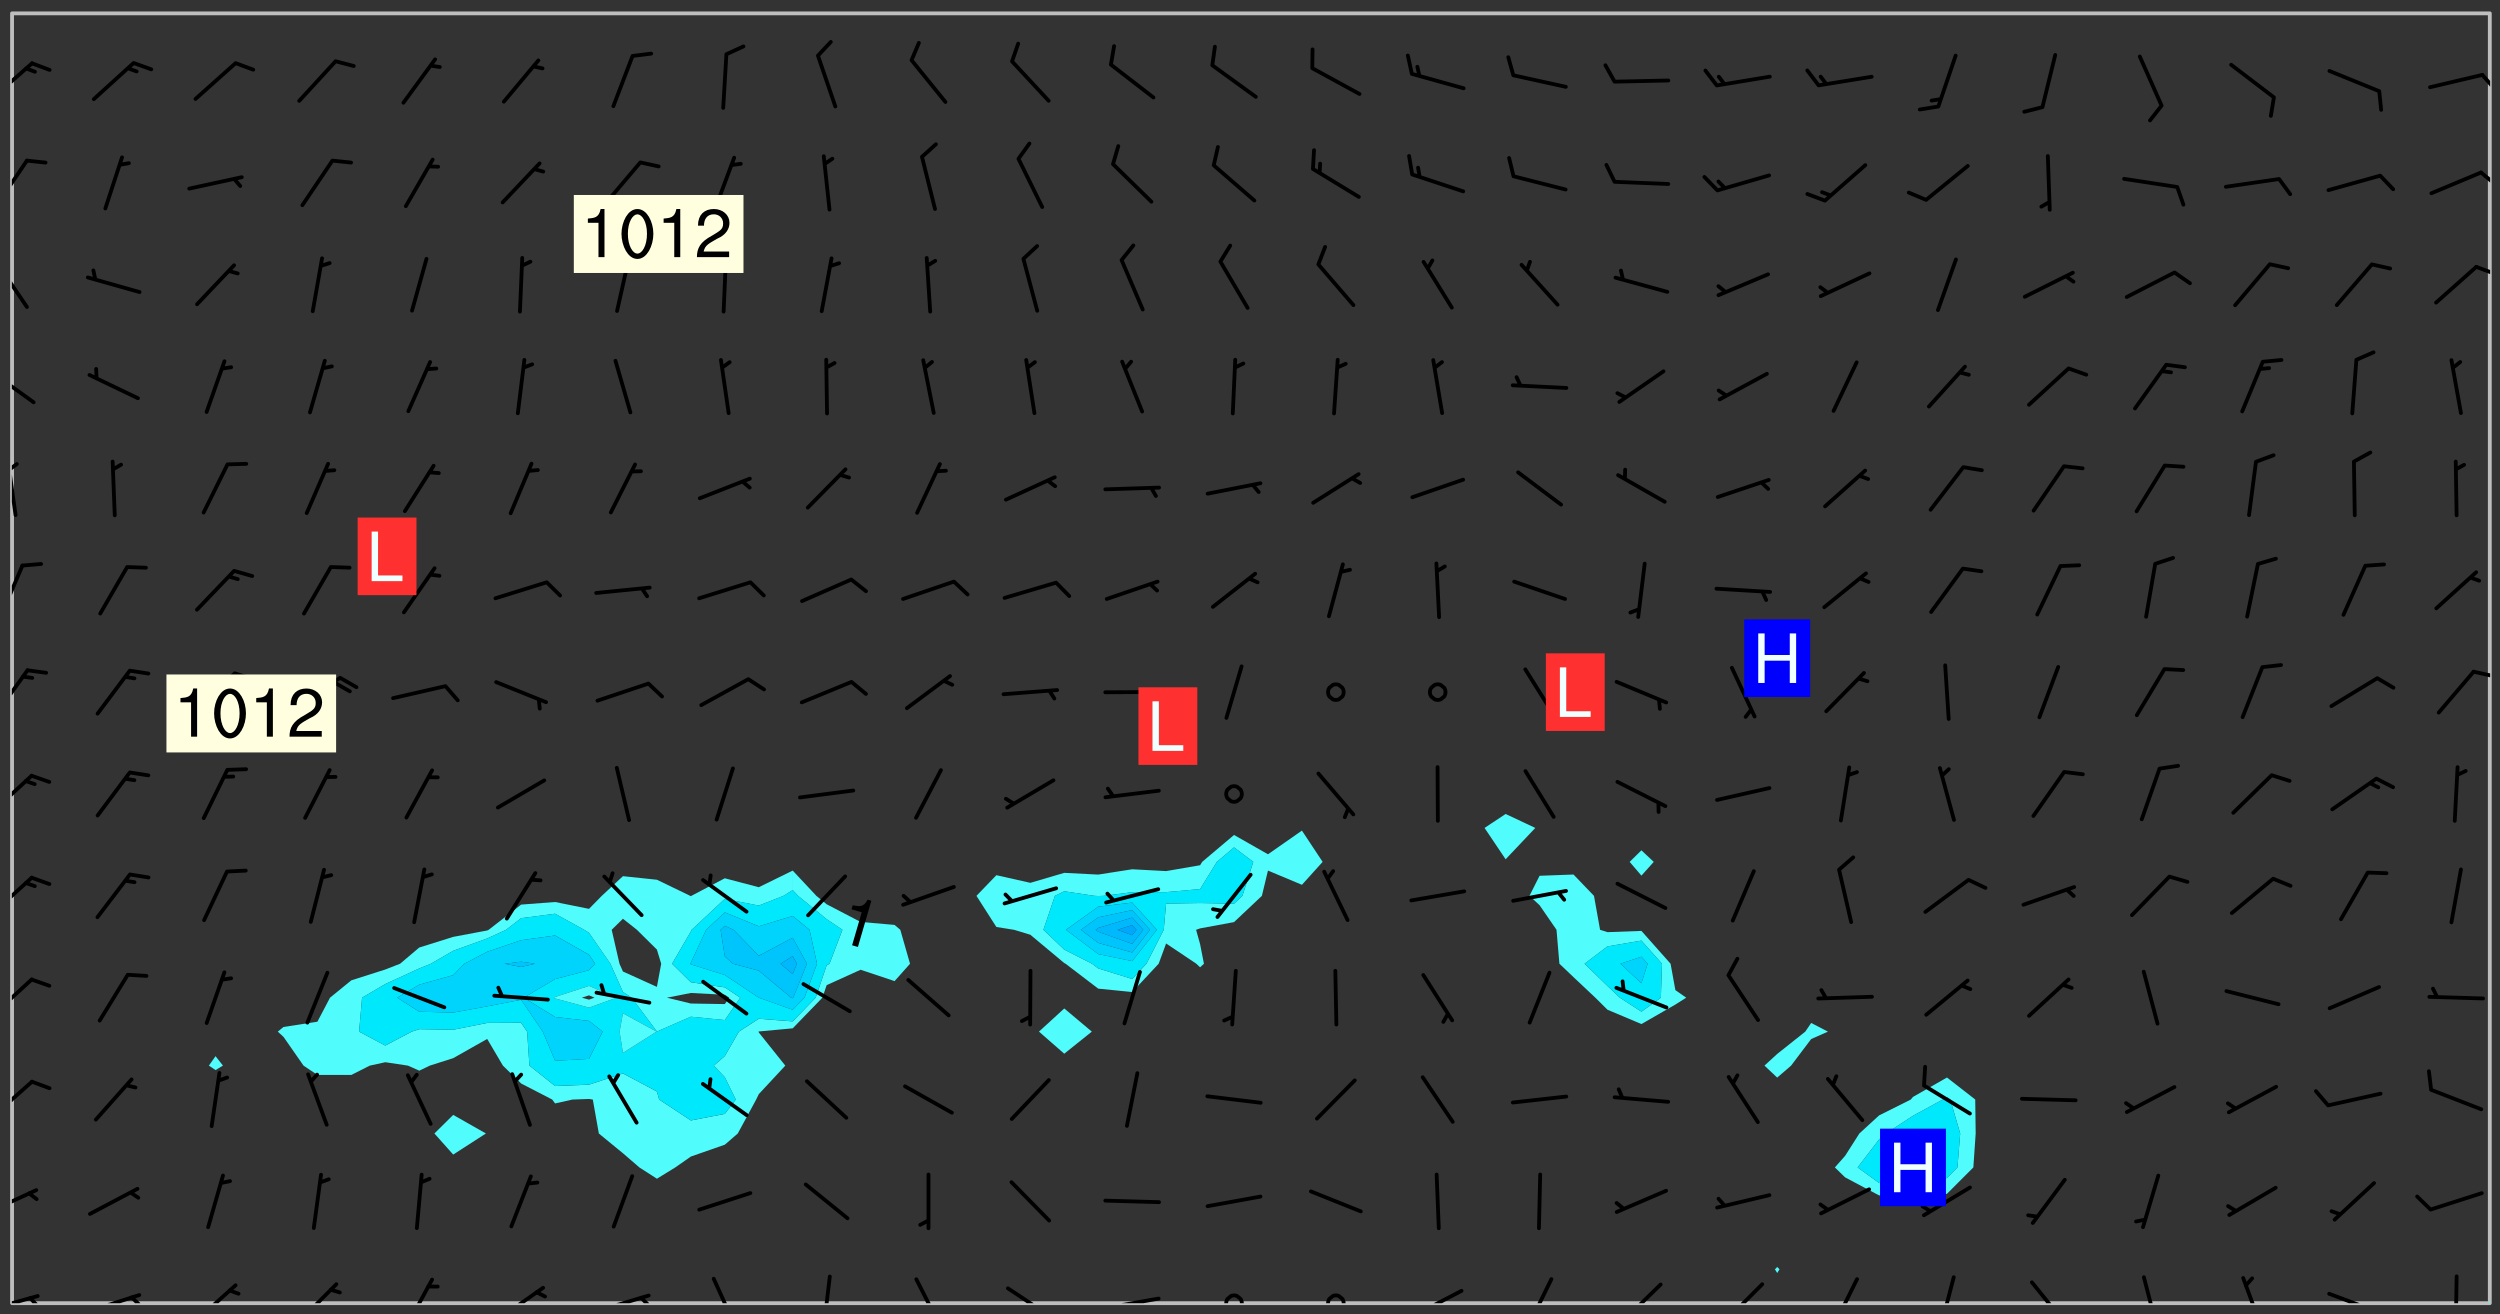 <svg xmlns="http://www.w3.org/2000/svg" role="img" xmlns:xlink="http://www.w3.org/1999/xlink" viewBox="142.45 309.95 326.84 171.84"><rect x="142.45" y="309.95" width="326.84" height="171.84" fill="#333333" stroke="none"/><defs><clipPath id="a"><path d="M144 311.672h1v168.656h-1zm0 0"/></clipPath><clipPath id="b"><path d="M144 311.672h324v168.656H144zm0 0"/></clipPath><clipPath id="c"><path d="M467 480h1v.328h-1zm0 0"/></clipPath><clipPath id="d"><path d="M467 311.672h1v168.656h-1zm0 0"/></clipPath><clipPath id="e"><path d="M144 479h4v1.328h-4zm0 0"/></clipPath><clipPath id="f"><path d="M146 479h2v1.328h-2zm0 0"/></clipPath><clipPath id="g"><path d="M153 479h8v1.328h-8zm0 0"/></clipPath><clipPath id="h"><path d="M159 479h2v1.328h-2zm0 0"/></clipPath><clipPath id="i"><path d="M167 477h7v3.328h-7zm0 0"/></clipPath><clipPath id="j"><path d="M181 477h6v3.328h-6zm0 0"/></clipPath><clipPath id="k"><path d="M195 476h5v4.328h-5zm0 0"/></clipPath><clipPath id="l"><path d="M207 478h7v2.328h-7zm0 0"/></clipPath><clipPath id="m"><path d="M220 479h8v1.328h-8zm0 0"/></clipPath><clipPath id="n"><path d="M226 479h2v1.328h-2zm0 0"/></clipPath><clipPath id="o"><path d="M235 476h4v4.328h-4zm0 0"/></clipPath><clipPath id="p"><path d="M249 476h3v4.328h-3zm0 0"/></clipPath><clipPath id="q"><path d="M261 476h5v4.328h-5zm0 0"/></clipPath><clipPath id="r"><path d="M273 478h8v2.328h-8zm0 0"/></clipPath><clipPath id="s"><path d="M286 479h9v1.328h-9zm0 0"/></clipPath><clipPath id="t"><path d="M302 479h4v1.328h-4zm0 0"/></clipPath><clipPath id="u"><path d="M315 479h4v1.328h-4zm0 0"/></clipPath><clipPath id="v"><path d="M327 478h7v2.328h-7zm0 0"/></clipPath><clipPath id="w"><path d="M341 476h5v4.328h-5zm0 0"/></clipPath><clipPath id="x"><path d="M354 477h6v3.328h-6zm0 0"/></clipPath><clipPath id="y"><path d="M367 477h7v3.328h-7zm0 0"/></clipPath><clipPath id="z"><path d="M381 476h5v4.328h-5zm0 0"/></clipPath><clipPath id="A"><path d="M395 476h4v4.328h-4zm0 0"/></clipPath><clipPath id="B"><path d="M407 477h6v3.328h-6zm0 0"/></clipPath><clipPath id="C"><path d="M422 476h3v4.328h-3zm0 0"/></clipPath><clipPath id="D"><path d="M435 476h4v4.328h-4zm0 0"/></clipPath><clipPath id="E"><path d="M446 478h8v2.328h-8zm0 0"/></clipPath><clipPath id="F"><path d="M463 476h1v4.328h-1zm0 0"/></clipPath><clipPath id="G"><path d="M144 465h4v4h-4zm0 0"/></clipPath><clipPath id="H"><path d="M144 451h3v6h-3zm0 0"/></clipPath><clipPath id="I"><path d="M144 437h3v7h-3zm0 0"/></clipPath><clipPath id="J"><path d="M144 424h3v6h-3zm0 0"/></clipPath><clipPath id="K"><path d="M144 411h3v6h-3zm0 0"/></clipPath><clipPath id="L"><path d="M144 397h3v7h-3zm0 0"/></clipPath><clipPath id="M"><path d="M465 397h3v2h-3zm0 0"/></clipPath><clipPath id="N"><path d="M144 383h2v8h-2zm0 0"/></clipPath><clipPath id="O"><path d="M144 370h1v8h-1zm0 0"/></clipPath><clipPath id="P"><path d="M144 370h1v2h-1zm0 0"/></clipPath><clipPath id="Q"><path d="M144 358h4v5h-4zm0 0"/></clipPath><clipPath id="R"><path d="M144 344h3v7h-3zm0 0"/></clipPath><clipPath id="S"><path d="M465 344h3v2h-3zm0 0"/></clipPath><clipPath id="T"><path d="M144 330h3v8h-3zm0 0"/></clipPath><clipPath id="U"><path d="M466 332h2v3h-2zm0 0"/></clipPath><clipPath id="V"><path d="M144 317h3v7h-3zm0 0"/></clipPath><clipPath id="W"><path d="M466 319h2v3h-2zm0 0"/></clipPath><g id="X" clip-path="url(#clip1)"><path fill="#fff" fill-opacity="0" fill-rule="evenodd" d="M0 0h1000v1000H0zm0 0"/><path fill="#d3d3d3" fill-opacity="0" fill-rule="evenodd" d="M162.152 355.867l-.234.293.059.234.117.172.176.234.293.348.113.059.117-.172.059-.234.176-.176.465-.176h.699l.234.293.289.816.059.176.176.23.352.234.699.699.172.176.234.348.234.41.289.582.41.465.23.234.234.176.117.23.176.293.172 1.164v.234l.059.289.059.117.117.117.348.41.117.172.176.176.176.234.117.172.172.352.059.234.234.406.234-.059-.176.176-.059.93h-.582l-.234-.113-.348.113-.117.117-.059.293-.059.176-.117.172-.465.293-.059.234-.059.113v.645l.059.172v.41l.059.059v.406l.059.406.117.176.059.059.23.641-.059.293v.699l-.059.582v.234l-.059.23-.055.352v1.922l.055.117h.426l-.367.117-.023.352.891 1.168 1.742.539 1.34.359v.539l.09.809.535.715 1.52.27.891-.086.09 1.164.535.18 1.16-.18 2.055-.984 1.16-.363 1.879-.176 1.695-.18-.18.719-1.516.086-1.25.09-.805.27-1.074.809.27.719.535.898-.18.625-.266.809.266 1.078.625.898.805.18 1.25-.18-.266.723.098.504.055.293v.172l.059.293v.406l.176.117.352.117h.406l.293-.176.113-.117.059-.117.117-.23.059-.176.352-.465.23-.176.176-.059.176.059.059.176.117.988.055.469.059.172.117.234.176.059.816.059h.289l.117.234.059.406.059.352v1.105l.117.293.117.348.289.699.176.352.582.754.352.176.172.059.469.234.641.465.348.234.293.176.293.055.23.062.816.348.293.176.113.172.352.352.117.176.523.641v.289l.059.352v.348l.059.352.059.289.117.059.172.059h.176l.582.234.176.117.176.289.176.234.113.234.293.23.117.117v.41l.059.055.289.234.234.117.059.117.117.172.059.117.23.234.059.176.234.059.117.059-.117.113-.059.117v.117l-.117.293-.117.289v.582l.176.117.117.059.059.117.117.117.113.059.176.348.059.352.059.406v.176l-.059.176-.117.699v.172l.117.176.293.293h.406l.176.117.117.172.117.293v.234h-.527l-.23-.234h-.234l-.176.059-.059.699.059.348.117.176.176.41.117.23.289.469.176.055h.523l.234.059.758.641.059.293v.234l.059.059.23.348v.352l-.117.172v.293l.293.289.293.176.172.059.293.176.293.117.582.406.289.234.293.176.219.16.016.012.23.176.641.523.176.234.117.176.176.176.113.172v.641l.117.176.469.117.582.117.234.059.23.113.293.117.113.059.586.352.289.172.176.062.176.055.176.059.699.352.289.176.234.055.289.176.234.117.641.406.293.117.172.059.234.059.41.059.23.059.234.117.059.172-.41.176.469.059.059.293.113.234.176.055.234.059.176.059.406.117.641.234.117.172.059.234v.176l-.059.117-.059.406.234.234.117.059.348.117.641.23.176.117.289.117.176.176.234.465.582 1.105.176.176.348.176.176.117.352.117 1.047.523.234.059.465.113.293.059.465.176.758.582.234.234.348.465.176.176.289.234.816.699.293.176.289.289.293.176.293.289.695.641.176.176.293.234.289.234.469.289.641.582.348.234.234.293.348.348.352.465.934.992.348.406.117.176.234.059.113.117.645.176.23.113.234.059.293.176.23.117.934.699.406.406.234.176.406.176.234.117.816.348.348.234.234.117.293.289.23.117.758.352.352.172.23.059.293.117.234.059.871.176h.816l.469.23.172.059.875.699.465.117.293.059.176.059.23.059.469.059.348.059.352.059.406.059h.293l.172.059v.23l.176.176h.293l.348.059.352.059.699.117h.641l.465-.234.293-.176.172-.117.41-.172.289-.176.934-.465.469-.293.523-.293.465-.172.465-.176 1.051-.465.289-.117.41-.117.289-.117.527-.176 1.516-.699.582-.348.289-.059.293-.059.348-.117.875-.23.352-.117h.113l.234-.059.875-.234.234-.059h.812l.352-.059.816-.117.172-.059.352-.055.293-.059.23-.059.816-.176.176-.059h.348l.234-.059.465-.117.758-.172.234-.059h.348l.41-.117.289-.059 1.285-.059h.289l.41-.059.23-.059h.176l.875-.117h.406l.41-.117h.348l.352-.113.871-.059h1.75l1.047.289.41.117.289.117.352.117.289.117 1.051.172.289.059h.293l.293.059.172.059.41.059.172.059.117.059h.117l.117.059.352.059h.113l.41.066 1.922.395 1.926.395 1.52.449 1.695.719 2.145.805 1.605-.719 1.43-.805 1.16-1.078 1.25-.449 3.035-.719 1.875-.359 2.145-1.348 2.234-1.254 2.5-1.258 1.695-.449 1.785-.18 1.16-.27.625.539 1.34-.27.715-.988.984-1.344.445-.18.805-.359 1.875-.539 1.785-.449 1.25-.27 1.16-.09 1.699-.09 1.961-.27 1.25-.09h.539l.625-.09h.891l2.145-.18 2.41-.18 2.59-.09 1.695.18 1.609.09 1.43.359 1.16.719 1.875.988 1.16 1.527.266.715.629.09.355.898.535.539.535 1.527 1.074.359h.535l-.805.535.09 1.707.715 2.695.891.805.895.988.715 1.258 1.785.539 1.52-.18.355 1.344 1.609-.805.98-.539.27.27.316-.215.219-.145.801.449.449-.359h.355l.535-.27.539-.719.535-.27.625-.988 1.16.449.84.371 1.395.617 1.695-.18h1.605l1.785.09.18-1.707.535-1.344.805.27.492.848.402.406-.09.539v.359l.715.449.711-.27h1.43l.359.988.445 1.258.715 1.344 1.25.629 1.695.629.715-.18.18-.539.98-.09.449.359.086 1.258-.266.629-.535.18v.539l.715.984.266.539.984.988.801 1.078-.266.359-.09.898-.625 2.332-.355 2.066-.09 1.793-.18.719-.09.539v1.438l-.98 1.883-.359 1.707-.535.898-.805 1.168-.266.539 2.055 1.254.086.359-.355.539-.09-.18v.809l.09 1.438-.445.715-1.074.094-.266.715.535.898.805.719 1.16.809 1.34.27.445.359-.355.449-1.789-.09-1.25-.449-.715-.719-.625-.09-.176 3.59-.188 1.309h89.359V311.703h-55.27v49.082l.762.125 3.289.543 2.023 2.836v2.754l2.352.332 2.348.332h4.051l-1.379 4.16-2.023.707-2.023.703-.543.344-2.594 1.617-.188.117-2.023-2.078-.73-2.742-2.672-2.078-1.375-3.5-.066-.082-1.957-2.672 2.75-1.418v-49.082H294.422v91.414l.117.031.133.012.074.074.105.047.09.059.086.059.09.059.297.297.059.09.031.117.027.117.016.137-.031.117-.059.09-.059.086-.043.105-.047.102-.027.121v.145l.176.27.148.148.074.086.074.074.043.105.062.09.059.086.043.105.059.09.047.102.043.105.059.086.117.18.074.074.062.086.059.09.043.105.059.09.059.086.062.09.059.09.043.102.117.18.074.074.059.086.074.074.09.059.105.047h.148l.133-.016.133.016.102-.047.074-.074.047-.102-.016-.133v-.148l-.047-.105-.027-.117-.047-.102-.027-.121-.043-.102-.062-.09-.043-.102-.043-.105-.031-.117-.016-.133-.012-.137.086-.059.059-.086.121-.031.043.105.016.133v.117l.059.102.059.09.09.059.148.148.059.09.043.105-.012.102.086.059.105.047.086.059.09.059.074.074-.117.027-.105.047-.086.059-.074.074-.059.09-.062.086-.027.121-.047.102-.043.105-.031.117-.012.133-.016.133v.148l.027.117.047.105.043.102.059.09.074.074.09.059.074.074.09.059.059.09.043.105.047.102.117.031.133.016h.148l.117-.031.105.043.043.105.047.102.027.121L299.5 410l.027.117.031.121.027.117.105.043.102.047.133-.016.148.148.062.086.074.074.07.074.09.062.105.043.102.043.117.031.137.016.117-.031.074-.074.027-.117-.012-.133-.031-.121-.027-.117.043-.105h.117l.09.062.117.027h.148l.133.016h.148l.133.016.133-.016h.148l.133-.016.133-.012.137.012.117-.027.133-.016.191-.059-.059.176-.016.133-.027.121-.016.133-.059.086-.133.016-.105.047-.105.043-.117.031-.117.027-.266.031h-.148l-.133.016-.074.074.059.086.148.148.117.18.074.07.09.062.09.059.086.059.09.059.102.043.105.062.105.043.086.059.105.047.102.043.18.117.059.09-.043.102-.047.105.016.133.223.223.059.09.043.102.031.121.043.102.016.133.031.117.012.137.031.117.148.148.102.043.105.043.117.031.133.016.137.016h.117l.117-.031.09-.059.043-.105.047-.102.043-.105.031-.117.012-.133v-.148l-.012-.133-.016-.133-.031-.117-.043-.105-.047-.105-.043-.102-.043-.105-.016-.133.016-.133.027-.117.031-.117.027-.121.047-.102.09-.059.086-.062.074-.074.09-.059.223-.223.059-.086.074-.074.117-.18.059-.086v-.148l-.074-.074-.102-.047-.105-.043-.102-.043-.059-.09-.047-.105-.027-.117.09-.059.117-.031.102-.043.18-.117.148-.148.012-.133-.012-.105-.09-.059-.133.016h-.148l-.133.016-.133-.016-.121-.031-.086-.059-.074-.074-.059-.09-.062-.086-.117-.18-.059-.086.031-.121.086-.059.121-.031.059-.086v-.121l-.031-.117-.059-.09-.059-.086-.047-.105-.027-.117-.016-.133.059-.09.074-.074.09-.059.117-.18.074-.074.059-.086.148-.148.121-.031.133-.016.133.016.074.074.043.105.016.133-.031.117-.117.031-.133.012-.148.148-.043.105-.047.102-.027.121-.031.117v.148l.031.117.043.105.059.09.074.07.074.074.117.031.121.027.117-.027.133-.016h.117l.09.059.074.074.047.105.059.086.102.047.133.016.105.043.086.059-.012.105-.074.074-.18.117-.059.09-.09.059-.07.074-.074.074-.062.09-.027.117-.016.133.016.133-.016.133v.148l.016.133.027.117.031.121.074.074.09.059.086.059.09.059.117.031v.086l-.102.047-.09.059-.266.031-.117.027h-.148l-.105.043-.102.047-.059.09-.062.234-.012.133-.031.121-.016.133v.293l-.012.133.012.137.016.133.133.016.133.012.121.031.086.059.074.074.047.105.043.102.016.133v.445l-.016.133v.445l.031.266.027.117.016.133.031.117.086.211.031.266v.148l-.031.117-.027.117-.031.121-.027.117-.031.117-.031.121-.012.133-.016.133.09.059.117-.031.102.016.047.105-.031.266v.441l-.043.105-.047.105-.043.102-.043.105-.059.086-.031.121-.043.117-.031.117-.016.133.016.133.059.09.105.047.086.059.059.086-.012.137-.031.117-.043.102v.445l-.016.133v.148l-.031.117-.043.105-.027.117-.047.105-.043.102-.031.121-.027.117-.031.133-.031.117-.027.117-.043.105-.031.117-.031.121-.012.133-.016.133v.297l.027.117v.148l.047.398.027.117.059.09.121.031h.148l.133-.016.059.09v.117l-.059.09-.09.059-.102.043-.105.047-.09.059-.086.059-.137.016-.117-.031-.133-.016-.102.047-.062.086-.012.137-.016.133-.031.117-.027.117-.016.133-.031.121v.297l.016.133.031.117v.148l.012.133v.148l-.027.117-.047.102-.027.121-.031.117-.059.09-.074.074-.102.043-.105.047-.117.027-.121.031-.102-.047.059-.086.105-.047.027-.117.031-.117.027-.121.031-.117v-.148l.016-.133-.031-.117-.043-.105-.105.016-.074.074-.102.043-.09.062-.074.074-.043.102-.016.133-.031.117L304.25 426l-.031.117-.027.117-.031.121-.027.117-.031.117-.043.105-.09.059h-.09l-.117-.031-.031-.086.016-.137-.031-.117v-.148l-.012-.133v-.148l-.062-.234-.027-.121-.043-.102-.047-.105-.059-.086-.059-.09-.043-.105-.062-.086-.148-.148-.07-.074-.105-.047-.105-.043-.102-.043-.297-.297-.09-.074-.086-.059-.105-.043-.09-.062-.086-.059-.105-.043-.09-.059-.086-.062-.074-.07-.105-.047-.086-.059-.105-.043-.09-.062-.102-.043-.105-.043-.086-.059-.105-.047-.105-.043-.102-.047-.09-.059-.102-.043-.105-.043-.09-.062-.117-.027-.133-.016-.133.016H299.75l-.133.016-.117-.031-.09-.059-.074-.074-.09-.059-.102-.047h-.148l-.121-.027-.102-.043-.074-.074-.117-.18-.09-.059-.102-.043-.09-.062-.105-.043-.09-.059-.086-.059-.105-.047-.059-.086-.059-.09-.043-.105-.047-.102-.074-.074-.086-.059-.074-.074-.09-.059-.223-.223-.043-.105-.031-.266.105-.043h.145l.105.043.074.074.09.059.086.059.105.047.09.059.148.148.07.074.148.148.062.086.074.074.086.059.074.074.09.062.09.059.086.059.27.176.102.047.105.043.102.043.047-.074.059-.086.074-.074.07-.074.105.043.074.074.059.09.043.102.047.105.043.105.121.027.117-.027.074-.09.043-.105.059-.09.074-.074.105-.043.117-.027.133.012.09.059.148.148.059.09.043.105.047.102.043.105.043.102.105.047.105.043.133.016.086-.059.059-.09.074-.074.105-.043.117.027.105.047.102.043.105.043.102.047.18.117v.117l-.016.133.016.133.016.137.059.086.102.047.121.027.117.031h.148l.117-.031.059-.09.18-.117.059-.09.074-.074.059-.086.117-.18.18-.117.117.031.09.059.043.074-.016.133v.117l.09.059h.148l.133-.016.133-.012.266-.031.105-.043.117-.031.121-.027.074-.074.07-.074.062-.09-.016-.105-.047-.102-.102-.043-.105-.016-.117.027-.266.031h-.148l-.074-.074-.09-.059-.117-.031-.117-.027-.133-.016h-.148l-.133.016h-.297l-.105-.047-.148-.148-.043-.102-.059-.09.223-.223.086-.059.105-.043.117-.031.133-.016.133.016.137.016.102.043.133-.012.09-.062.102-.043.062-.09-.047-.102-.09-.059-.117-.031-.102-.043-.059-.09-.062-.09v-.117l.016-.133.105-.047.074-.07v-.121l-.09-.059-.031-.117.09-.059.074-.074.043-.105.059-.09.047-.102.016-.133v-.148l-.047-.105-.043-.102-.09-.059-.133-.016-.102-.043-.137-.016-.117-.031h-.445l-.133-.016-.133-.012-.133-.016-.117-.031h-.148l-.133-.016-.133-.012-.266-.031-.121-.043-.086-.059-.074-.074v-.148l.012-.133.105-.047.102-.043.133-.016h.152l.133-.016h.293l.121.031.102.043.09.059.234.062.121-.047.09-.059.102-.043.133-.016.105.043.102.047.133.012.121-.027h.145l.121-.031.117-.027.105-.047.074-.074.086-.059.148-.148.059-.086.047-.105.027-.117.016-.105-.102-.043-.09-.059-.117-.031-.105-.043-.09-.062-.074-.086-.074-.074-.102-.043-.105-.047-.102-.043-.059-.09-.047-.102-.086-.211-.062-.086-.059-.09-.074-.074-.086-.059h-.27l-.117.031-.09.059-.102.043-.133.016-.105-.016-.027-.117-.062-.09-.117-.031-.102-.043-.148-.148-.031-.117-.016-.105.074-.074.18-.117.117-.027.117-.031.137.016.102.043.105.043.102.047.105.043.117.031.133.016.117.027.133.016.105-.016.09-.059-.074-.074-.105-.043-.074-.074-.074-.09-.148-.148-.086-.059-.09-.059-.074-.074-.09-.059-.102-.047-.121-.027-.102-.047-.105-.043-.117-.031-.102-.043-.121-.031h-.148l-.117.031-.105.043-.086.062-.18.117-.086.059-.09.059-.105.047-.086.059-.105.043-.102.043-.105.047-.074.074-.059.09-.059.086-.047.105-.059.086-.074.074-.133-.012-.117-.031h-.117l-.074.074-.09.059-.074.074-.09.059-.086.059-.105.047-.102.043-.137.016-.102-.043-.148-.148-.105-.047h-.086l-.105.047-.102.043-.121.031-.117-.031-.074-.074v-.117l.031-.121.074-.07.059-.09.074-.074.117-.031.105-.043h.293l.133-.016.137-.016.102-.043.09-.059.102-.047.09-.059.133-.012.09.059.133.012.09-.059.086-.059.105-.043.09-.059.086-.062.09-.059.148-.148.059-.086.059-.09.105-.043.133-.016.117.027.121.031.059-.059.059-.09.031-.266.027-.117.105.012.133.016.102-.043.09-.059.059-.09.074-.074.059-.09.047-.102.012-.133-.012-.133-.047-.105-.148-.148-.059-.09-.059-.086-.043-.105v-.445l.016-.133v-.148l.012-.133-.059-.059-.09.059-.102-.043-.18-.117-.086-.059-.062-.09-.059-.09-.074-.074-.086-.059-.121.031-.102.012-.105.047-.086.059-.105.043-.148.148-.09.059-.086.059-.09.062-.105.043-.133.016v-.121l.105-.043.117-.031.074-.07.043-.105v-.148l-.027-.117-.148-.148-.133-.016h-.148l-.117.031-.105.043-.102.043-.09.062-.117.027-.074-.074.012-.133-.043-.102-.043-.105-.09-.059-.117.027-.121.031-.117.031-.102.043-.121.031-.102.043-.105.043-.09.059-.102.016v-.117l.016-.133-.059-.09-.074.043-.148.148-.059.09-.074.074-.047.105-.043.102-.074.074-.059.09-.074.074-.059.086-.074.074-.09.062-.074.07-.074.074-.102.016-.133.016-.105-.043v-.121l.148-.148.043-.102.059-.09.047-.102.043-.105.059-.09.031-.117.043-.102.031-.121.027-.117.047-.105.043-.102.043-.105.074-.07.09-.062.09-.059.102-.043h.297l.266-.031.105-.043-.074-.074-.117-.031-.105-.043-.09-.059-.102-.047-.09-.059-.102-.043-.105-.043-.09-.062-.086-.059-.105-.043-.102-.043-.121-.031-.117-.031-.102-.043L297.5 410.25l-.102-.043-.09-.059-.043-.105-.016-.133.102-.043.133-.016.137.016.133-.016.102-.043.059-.09.016-.105-.09-.059-.074-.074-.102-.043-.09-.059-.148-.148-.043-.105-.016-.133v-.293l-.059-.09-.09-.059-.074-.074-.043-.105-.031-.117-.059-.09-.074-.074-.117-.027-.074-.074-.09-.059-.09-.062-.086-.059-.074-.074-.059-.086-.047-.105-.086-.059-.148-.148-.195-.059-.133.016-.102.043-.074.074-.047.102-.043.105-.059.09-.059.086-.297.297-.09.059h-.086l-.062-.086-.043-.105.031-.117.059-.09.027-.117-.012-.133-.09-.062-.105.047-.117.027-.117.031-.27.176-.102.047-.117.027-.105.047-.09.059-.102.043-.059-.086-.047-.105.016-.133.047-.105.07-.074.074-.07.059-.09v-.148l-.043-.105h-.238l-.102.047-.031.117-.027.117-.031.121-.074.043-.133.016-.074-.047-.043-.102-.043-.105-.047-.102-.043-.105-.121.031-.102.043-.133.016-.117.031-.105.043-.09.059-.102.047-.121.027-.133.016-.102-.043-.059-.09-.047-.105-.043-.102-.043-.105v-.117l.059-.09.086-.059.18-.117.102-.047.105-.043.105-.059.102-.043.09-.062.102-.043.105-.059.102-.047.09-.059.105-.043.102-.043.09-.062.102-.043.137-.016.117.031.102.043.121.031.102.043.105.047.102.043.105.043.102.047.105.043.102.043.105.047.086.059.105.043.117.031.105.043.102.047.09.059.105.043.102.043.105.047.117.027.102.047.121.027h.148l.086-.059.016-.102.059-.09-.027-.117-.074-.074-.117-.18-.074-.074-.09-.074-.18-.117-.086-.059-.105-.043-.102-.047-.27-.176-.059-.09-.074-.074-.059-.09-.043-.102-.031-.117-.016-.137v-.562l-.012-.133-.016-.133-.031-.117-.016-.133-.012-.133-.031-.121-.223-.223-.059-.086-.016-.105.031-.117.133-.016v-91.414H172.992v1.453l-.059.234-.352 1.051-.172.523-.117.348-.176.41-.117.172-.234.293-.23.059h-.352l-.117.059-.23.406v.293l.117.176.23.23.117.234.641.758.293.465.176.234.23.352.234.348.641.816.176.465.172.41.117.695.176.469.117 1.398.059.465v.875l.117 1.047v4.781l-.059.465-.352 1.281-.176.523-.113.41-.352.93L172.934 336l-.234.582-.117.176-.172.348-.176.406-.352.816-.059.293-.113.293-.117.289-.059.176-.117.875-.059.406-.059.117-.059.176-.059.172-.23.527-.117.172v.234l-.117.234-.059.172-.176.586v.289l-.059.176v.293l-.059.113-.059.527v.172l-.055.234v2.621l-.176.816-.117.176-.176.234-.117.172-.113.234-.586.934-.23.289-.293.465-.176.234-.289.352-.352.699-.113.23-.176.41-.176.23-.406.527-.816.699-.293.172-.289.234-.176.117-.176.176-.523.406-.527.176-.172.176-.234.055-.641.176h-.758m12.211 31.023l-1.074.449.359.895 1.25-.715.445-.539-.98-.09"/><path fill="#d3d3d3" fill-opacity="0" fill-rule="evenodd" d="M201.508 416.598h-.895l.449.629.98.359.805-.09.445-.988-.176.09-.715-.355-.895.355m154.621 59.07l-.059-.523v-.293l.113-.293.059-.23.469-.469h.113l.117-.113.117-.059h.176l.234-.059h.348l.234.059.117.059.23.172.059.176.117.582v.293l-.117.176-.172.289-.176.176-.527.523-.23.234-.117.059h-.176l-.117-.059-.406-.293-.176-.117-.117-.059-.059-.113-.055-.117m6.641-10.957l-.059-.172v-1.109l.059-.172.176-.059.172-.059h.176l.234-.059.117.059.059.699-.059.172-.117.176-.117.059-.234.523-.113.059h-.234l-.059-.117m9.613-14.391l-.117-.176v-.699l.293-.875.117-.172.176-.352.113-.23.117-.293.352-.758.117-.23.172-.234h.176l.117-.059h.641l.117.059.234.234.172.113.352.293.117.117.113.176v.113l.117.059.117.117v.699l-.059.176v.23l-.059.176-.348 1.051-.117.23-.117.234-.117.059-.23.234-.641.289h-.875l-.41-.117-.641-.465"/><path fill="none" stroke="#bebebe" stroke-linecap="round" stroke-linejoin="round" stroke-miterlimit="10" stroke-width=".5" d="M467.957 311.695H144.027v168.625h323.93v-168.625"/><g clip-path="url(#a)"><path fill="#fff" fill-opacity="0" fill-rule="evenodd" d="M144 475.891v4.438h.004H144V311.672h.004H144v164.219"/></g><g clip-path="url(#b)"><path fill="#fff" fill-opacity="0" fill-rule="evenodd" d="M144.004 480.328V311.672h26.625v136.355l-.871 1.234.871.586.969-.586-.969-1.234V311.672h75.453v112.094l-4.438 2.176-4.438-1.172-4.379 2.301-.062.043-.074-.043-4.363-2.109-4.438-.465-2.77 2.574-1.668 1.699-4.438-.895-4.441.34-4.238 3.293-.199.09-4.438.836-4.438 1.391-2.508 2.121-1.934.754-4.438 1.414-2.789 2.27-1.648 3.141-4.438.691-.742.605.742.684 2.617 3.758 1.82 1.219 4.438-.004 2.402-1.215 2.035-.445 2.957.445 1.484.66 1.367-.66 3.07-.977v7.422l-2.457 2.43 2.457 2.758 4.277-2.758-4.277-2.43v-7.422l4.438-2.512 2.055 3.488 2.383 2.336 4.066 2.102.375.508 2.258-.508 2.18-.078.492.078.789 4.438 3.156 2.586 2.148 1.852 2.289 1.473 2.395-1.473 2.043-1.426 4.441-1.551 1.691-1.461 2.406-4.438.34-.707 3.469-3.73-3.469-4.34-.039-.102.039-.023 4.438-.41 3.879-4.004.559-1.641 4.438-2.016 4.441 1.488 2.02-2.27-1.27-4.438-.75-.641-4.441-.387-4.438-2.312-1.344-1.098-3.094-3.305V311.672h66.574v106.867l-4.438 3.098-4.438-2.527-4.168 3.52-.27.438-4.441.766-4.438-.238-4.438.695-4.438-.227-4.438 1.305-4.441-1-2.605 2.703 2.605 4.07 2.305.367 2.137.648 4.438 3.703v5.934l-3.309 3.027 3.309 2.891 3.602-2.891-3.602-3.027v-5.934l.168.086 4.27 3.258 4.438.445 3.465-3.703.973-2.648 3.949 2.648.492.469.504-.469-.504-2.57-.523-1.867.523-.184 4.438-.82 3.641-3.434.797-3.305 4.438 1.863 2.707-3-2.707-4.09V311.672h26.633v104.691l-2.754 1.828 2.754 4.098 3.879-4.098-3.879-1.828v-104.691h8.875v112.609l-4.438.164-1.32 2.625 1.32 1.223 2.215 3.215.379 4.438 1.844 1.754 2.852 2.684 1.586 1.574 4.441 1.875 4.438-2.551 1.418-.898-1.418-.992-.625-3.445-3.812-4.293-4.441.164-.965-.309-.797-4.438-2.676-2.789V311.672h8.879V421.117l-1.539 1.512 1.539 1.797 1.613-1.797-1.613-1.512V311.672h22.191V443.688l-.77 1.133-3.672 2.918-1.664 1.523 1.664 1.57v24.758l-.297.301.297.484.305-.484-.305-.301v-24.758l1.816-1.57 2.625-3.473 2.191-.969-2.191-1.133V311.672h17.75v139.148l-4.438 2.535-.289.344-4.148 2.078-2.574 2.359-1.863 2.922-1.34 1.516 1.34 1.301 4.438 2.359 4.438.188 4.438-.391 3.453-3.457.305-4.438-.059-4.438-3.699-2.879V311.672h71.012v168.367l-.266.289H144.004"/></g><path fill="#50fcfc" fill-rule="evenodd" d="M170.629 449.848l-.871-.586.871-1.234.969 1.234-.969.586m8.879-4.344l-.742-.684.742-.605 4.438-.691 1.648-3.141 2.789-2.27 4.438-1.414 1.934-.754 2.508-2.121 4.438-1.391 4.438-.836.199-.09 4.238-3.293 4.441-.34 4.438.895 1.668-1.699 2.77-2.574v5.566l-1.473 1.445 1.02 4.438.453 1.016 4.438 2.008.562-3.023-.562-1.852-2.613-2.586-1.824-1.445v-5.566l4.438.465 4.363 2.109.074.043.062-.043 4.379-2.301 4.438 1.172 4.438-2.176v2.551l-1.211.754-3.227 1.27-4.438-.871-4.336 4.039-.105.223-2.453 4.215 2.453 2.418v1.402l-3.129.617 3.129.762 4.441.074.574-.836-.574-.383-4.441-.234v-1.402l4.441.672 2.023 1.348-2.023 2.926-4.441-.441-4.438 1.938-3.293-4.422-1.145-.754-1.641-3.684-2.797-4.047-.629-.391-3.809-2.105-4.441.582-1.961 1.523-2.477 1.133-4.438 1.609-2.926 1.695-1.512.613-4.441 2.039-3.035 1.785-.387 4.438 3.422 1.82 3.469-1.82.973-.32 4.438.074 4.438-.891 4.438-.023.789 1.16.301 4.441 3.352 2.672 4.438-.18 4.438-1.465 4.438 2.359.293 1.051 4.145 2.738 4.441-.863 1.434-1.875-1.434-2.914-1.438-1.523 1.438-1.246 1.844-3.195 2.594-1.68 4.438.34 3-3.098 1.438-4.23.375-.207 1.688-4.438-2.062-1.387-3.734-3.051-.703-.754v-2.551l3.094 3.305 1.344 1.098 4.438 2.312 4.441.387.75.641 1.27 4.438-2.02 2.27-4.441-1.488-4.438 2.016-.559 1.641-3.879 4.004-4.438.41-.039.023.039.102 3.469 4.34-3.469 3.73-.34.707-2.406 4.438-1.691 1.461-4.441 1.551-2.043 1.426-2.395 1.473-2.289-1.473-2.148-1.852-3.156-2.586-.789-4.438-.492-.078-2.18.078-2.258.508-.375-.508-4.066-2.102-2.383-2.336-2.055-3.488-4.438 2.512-3.07.977-1.367.66-1.484-.66-2.957-.445-2.035.445-2.402 1.215-4.438.004-1.82-1.219-2.617-3.758"/><path fill="#00e8fc" fill-rule="evenodd" d="M192.82 446.641l-3.422-1.82.387-4.438 3.035-1.785 4.441-2.039 1.512-.613 2.926-1.695 4.438-1.609 2.477-1.133 1.961-1.523 4.441-.582V432.25l-4.441.617-4.438 1.512-2.98 1.566-1.457 1.492-4.438 1.242-2.883 1.703 2.883 1.836 4.438.113 4.438-.812 4.438-.867 2.828 4.168 1.613 3.809 4.438-.246 1.785-3.562-1.785-1.402-4.438-.516-4.086-2.52 4.086-2.426 4.438-1.168v2.055l-4.438 1.449-.156.09.156.098 4.438 1.203 3.617-1.301-3.617-1.539v-2.055l.812-.844-.812-1.18-4.438-2.516v-2.848l3.809 2.105.629.391 2.797 4.047 1.641 3.684v2.797l-.441 2.395.441 2.777 4.395-2.777-4.395-2.395v-2.797l1.145.754 3.293 4.422 4.438-1.938 4.441.441 2.023-2.926-2.023-1.348-4.441-.672-2.453-2.418 2.453-4.215.105-.223 4.336-4.039v1.766l-2.441 2.273-2 4.297-.082.141.082.082 4.441 1.398 4.438 2.957 4.438 1.586 1.535-1.586 1.648-4.438-.984-4.438-2.199-1.805-4.438 1.348-4.438-1.816v-1.766l4.438.871 3.227-1.27 1.211-.754.703.754 3.734 3.051 2.062 1.387-1.688 4.438-.375.207-1.438 4.23-3 3.098-4.438-.34-2.594 1.68-1.844 3.195-1.438 1.246 1.438 1.523 1.434 2.914-1.434 1.875-4.441.863-4.145-2.738-.293-1.051-4.438-2.359-4.438 1.465-4.438.18-3.352-2.672-.301-4.441-.789-1.16-4.438.023-4.438.891-4.438-.074-.973.32-3.469 1.82"/><path fill="#00d4fc" fill-rule="evenodd" d="M197.262 442.219l-2.883-1.836 2.883-1.703 4.438-1.242 1.457-1.492 2.98-1.566 4.438-1.512v2.809l-2.172.27 2.172.422 1.824-.422-1.824-.27v-2.809l4.441-.617 4.438 2.516.812 1.18-.812.844-4.438 1.168-4.086 2.426 4.086 2.52 4.438.516 1.785 1.402-1.785 3.562-4.438.246-1.613-3.809-2.828-4.168-4.438.867-4.438.812-4.438-.113"/><path fill="#50fcfc" fill-rule="evenodd" d="M201.699 460.895l-2.457-2.758 2.457-2.43 4.277 2.43-4.277 2.758"/><path fill="#00c4fc" fill-rule="evenodd" d="M210.574 436.367l-2.172-.422 2.172-.27 1.824.27-1.824.422"/><path fill="#50fcfc" fill-rule="evenodd" d="M215.016 440.293l-.156.09.156.098 4.438 1.203 3.617-1.301-3.617-1.539v1.234l.719.305-.719.258-.934-.258.934-.305v-1.234l-4.438 1.449"/><path fill="#fff" fill-opacity="0" fill-rule="evenodd" d="M219.453 440.078l-.934.305.934.258.719-.258-.719-.305m4.438-10.016l-1.473 1.445 1.02 4.438.453 1.016 4.438 2.008.562-3.023-.562-1.852-2.613-2.586-1.824-1.445"/><path fill="#50fcfc" fill-rule="evenodd" d="M223.891 442.426l-.441 2.395.441 2.777 4.395-2.777-4.395-2.395"/><path fill="#fff" fill-opacity="0" fill-rule="evenodd" d="M232.766 439.766l-3.129.617 3.129.762 4.441.074.574-.836-.574-.383-4.441-.234"/><path fill="#00d4fc" fill-rule="evenodd" d="M232.766 436.027l-.082-.082.082-.141 2-4.297 2.441-2.273v1.762l-.551.512.551 3.477 1.051.961 3.387.906 4.23 3.531.207.074.07-.074 1.797-4.438-1.867-3.395-4.438 2.348-3.293-3.391-1.145-.512v-1.762l4.438 1.816 4.438-1.348 2.199 1.805.984 4.438-1.648 4.438-1.535 1.586-4.438-1.586-4.438-2.957-4.441-1.398"/><path fill="#00c4fc" fill-rule="evenodd" d="M237.207 434.984l-.551-3.477.551-.512 1.145.512 3.293 3.391 4.438-2.348v2.398l-1.594.996 1.594 1.352.547-1.352-.547-.996v-2.398l1.867 3.395-1.797 4.438-.07.074-.207-.074-4.23-3.531-3.387-.906-1.051-.961"/><path fill="#00b8fc" fill-rule="evenodd" d="M246.082 437.297l-1.594-1.352 1.594-.996.547.996-.547 1.352"/><path fill="#50fcfc" fill-rule="evenodd" d="M272.711 431.141l-2.605-4.07 2.605-2.703 4.441 1 4.438-1.305 4.438.227 4.438-.695 4.438.238 4.441-.766.27-.438 4.168-3.52v1.625l-2.246 1.895-2.191 3.555-4.441.402-4.438.004-3.707.48-.73.023-.5-.023-3.938-.598-1.227.598-1.504 4.438 2.73 2.598 3.629 1.84.809.617 4.438 1.375 1.863-1.992 2.262-4.438.312-3.422 4.441-.074 4.438.086 1.094-1.027 1.422-4.441-2.516-1.895v-1.625l4.438 2.527 4.438-3.098 2.707 4.09-2.707 3-4.438-1.863-.797 3.305-3.641 3.434-4.438.82-.523.184.523 1.867.504 2.57-.504.469-.492-.469-3.949-2.648-.973 2.648-3.465 3.703-4.438-.445-4.27-3.258-.168-.086-4.438-3.703-2.137-.648-2.305-.367m8.879 16.57l-3.309-2.891 3.309-3.027 3.602 3.027-3.602 2.891"/><path fill="#00e8fc" fill-rule="evenodd" d="M281.59 434.105l-2.73-2.598 1.504-4.438 1.227-.598 3.938.598.5.023.73-.023 3.707-.48v1.363l-4.438.531-4.219 3.023 4.219 3.18 4.438.918 3.234-4.098-3.234-3.555v-1.363l4.438-.004 4.441-.402 2.191-3.555 2.246-1.895 2.516 1.895-1.422 4.441-1.094 1.027-4.438-.086-4.441.074-.312 3.422-2.262 4.438-1.863 1.992-4.438-1.375-.809-.617-3.629-1.84"/><path fill="#00d4fc" fill-rule="evenodd" d="M286.027 434.688l-4.219-3.18 4.219-3.023 4.438-.531v.98l-4.438.941-2.277 1.633 2.277 1.715 4.438 1.254 2.344-2.969-2.344-2.574v-.98l3.234 3.555-3.234 4.098-4.438-.918"/><path fill="#00c4fc" fill-rule="evenodd" d="M286.027 433.223L283.75 431.508l2.277-1.633 4.438-.941v.977l-4.438 1.355-.336.242.336.254 4.438 1.586 1.453-1.84-1.453-1.598v-.977l2.344 2.574-2.344 2.969-4.438-1.254"/><path fill="#00b8fc" fill-rule="evenodd" d="M286.027 431.762l-.336-.254.336-.242 4.438-1.355v.98l-1.918.617 1.918.711.562-.711-.562-.617v-.98l1.453 1.598-1.453 1.84-4.438-1.586"/><path fill="#00a8fc" fill-rule="evenodd" d="M290.465 432.219l-1.918-.711 1.918-.617.562.617-.562.711"/><path fill="#50fcfc" fill-rule="evenodd" d="M339.289 422.289l-2.754-4.098 2.754-1.828 3.879 1.828-3.879 4.098m4.438 6.004l-1.32-1.223 1.32-2.625 4.438-.164 2.676 2.789.797 4.438.965.309 4.441-.164v1.266l-4.441.758-3 2.27 3 2.902 1.617 1.535 2.824 1.828 2.543-1.828.145-4.438-2.688-3.027v-1.266l3.812 4.293.625 3.445 1.418.992-1.418.898-4.438 2.551-4.441-1.875-1.586-1.574-2.852-2.684-1.844-1.754-.379-4.438-2.215-3.215"/><path fill="#00e8fc" fill-rule="evenodd" d="M352.602 438.848l-3-2.902 3-2.27 4.441-.758v2.105l-2.75.922 2.75 2.555.816-2.555-.816-.922v-2.105l2.688 3.027-.145 4.438-2.543 1.828-2.824-1.828-1.617-1.535"/><path fill="#00d4fc" fill-rule="evenodd" d="M357.043 438.5l-2.75-2.555 2.75-.922.816.922-.816 2.555"/><path fill="#50fcfc" fill-rule="evenodd" d="M357.043 424.426l-1.539-1.797 1.539-1.512 1.613 1.512-1.613 1.797m17.75 26.406l-1.664-1.57 1.664-1.523 3.672-2.918.77-1.133 2.191 1.133-2.191.969-2.625 3.473-1.816 1.57m0 25.543l-.297-.484.297-.301.305.301-.305.484m8.879-12.5l-1.34-1.301 1.34-1.516 1.863-2.922 2.574-2.359 4.148-2.078.289-.344 4.438-2.535v2.539l-.539.34-3.898 2.121-3.531 2.316-.906.785-2.805 3.652 2.805 2.031 4.438.777 4.438-1.43 1.375-1.379.359-4.438-1.301-4.438-.434-.34v-2.539l3.699 2.879.059 4.438-.305 4.438-3.453 3.457-4.438.391-4.438-.188-4.438-2.359"/><path fill="#00e8fc" fill-rule="evenodd" d="M388.109 464.605l-2.805-2.031 2.805-3.652.906-.785 3.531-2.316v3.984l-3.148 2.77 3.148 1.078 2.254-1.078-2.254-2.77v-3.984l3.898-2.121.539-.34.434.34 1.301 4.438-.359 4.438-1.375 1.379-4.438 1.43-4.438-.777"/><path fill="#00d4fc" fill-rule="evenodd" d="M392.547 463.652l-3.148-1.078 3.148-2.77 2.254 2.77-2.254 1.078"/><g clip-path="url(#c)"><path fill="#50fcfc" fill-rule="evenodd" d="M467.996 480.039v.289h-.266l.266-.289"/></g><g clip-path="url(#d)"><path fill="#fff" fill-opacity="0" fill-rule="evenodd" d="M467.996 311.672H468v168.367-168.367h-.004"/></g><path fill="#fff" fill-opacity="0" fill-rule="evenodd" d="M250.246 434.391l5.609 1.633 2.785-9.562-5.605-1.633-2.789 9.562"/><path fill-rule="evenodd" d="M255.879 427.566l.492.141-1.762 6.043-.758-.219 1.258-4.309-1.332-.391.152-.531.559.094.254.02.246-.023.234-.078.227-.152.219-.246.211-.348"/><g clip-path="url(#e)"><path fill="none" stroke="#000" stroke-linecap="round" stroke-linejoin="round" stroke-miterlimit="10" stroke-width=".5" d="M147.383 479.387l-6.766 1.883"/></g><g clip-path="url(#f)"><path fill="none" stroke="#000" stroke-linecap="round" stroke-linejoin="round" stroke-miterlimit="10" stroke-width=".5" d="M146.398 479.66l.848.891"/></g><g clip-path="url(#g)"><path fill="none" stroke="#000" stroke-linecap="round" stroke-linejoin="round" stroke-miterlimit="10" stroke-width=".5" d="M160.66 479.258l-6.691 2.141"/></g><g clip-path="url(#h)"><path fill="none" stroke="#000" stroke-linecap="round" stroke-linejoin="round" stroke-miterlimit="10" stroke-width=".5" d="M159.688 479.57l.879.855"/></g><g clip-path="url(#i)"><path fill="none" stroke="#000" stroke-linecap="round" stroke-linejoin="round" stroke-miterlimit="10" stroke-width=".5" d="M173.246 477.984l-5.23 4.691"/></g><path fill="none" stroke="#000" stroke-linecap="round" stroke-linejoin="round" stroke-miterlimit="10" stroke-width=".5" d="M172.484 478.664l1.152.422"/><g clip-path="url(#j)"><path fill="none" stroke="#000" stroke-linecap="round" stroke-linejoin="round" stroke-miterlimit="10" stroke-width=".5" d="M186.426 477.84l-4.961 4.977"/></g><path fill="none" stroke="#000" stroke-linecap="round" stroke-linejoin="round" stroke-miterlimit="10" stroke-width=".5" d="M185.703 478.566l1.176.355"/><g clip-path="url(#k)"><path fill="none" stroke="#000" stroke-linecap="round" stroke-linejoin="round" stroke-miterlimit="10" stroke-width=".5" d="M198.938 477.242l-3.355 6.172"/></g><path fill="none" stroke="#000" stroke-linecap="round" stroke-linejoin="round" stroke-miterlimit="10" stroke-width=".5" d="M198.449 478.141l1.227.012"/><g clip-path="url(#l)"><path fill="none" stroke="#000" stroke-linecap="round" stroke-linejoin="round" stroke-miterlimit="10" stroke-width=".5" d="M213.453 478.312l-5.754 4.035"/></g><path fill="none" stroke="#000" stroke-linecap="round" stroke-linejoin="round" stroke-miterlimit="10" stroke-width=".5" d="M212.613 478.898l1.094.555"/><g clip-path="url(#m)"><path fill="none" stroke="#000" stroke-linecap="round" stroke-linejoin="round" stroke-miterlimit="10" stroke-width=".5" d="M227.258 479.324l-6.734 2.008"/></g><g clip-path="url(#n)"><path fill="none" stroke="#000" stroke-linecap="round" stroke-linejoin="round" stroke-miterlimit="10" stroke-width=".5" d="M226.277 479.617l.863.875"/></g><g clip-path="url(#o)"><path fill="none" stroke="#000" stroke-linecap="round" stroke-linejoin="round" stroke-miterlimit="10" stroke-width=".5" d="M238.652 483.531l-2.895-6.406"/></g><g clip-path="url(#p)"><path fill="none" stroke="#000" stroke-linecap="round" stroke-linejoin="round" stroke-miterlimit="10" stroke-width=".5" d="M250.102 483.816l.836-6.977"/></g><g clip-path="url(#q)"><path fill="none" stroke="#000" stroke-linecap="round" stroke-linejoin="round" stroke-miterlimit="10" stroke-width=".5" d="M265.426 483.461l-3.18-6.266"/></g><g clip-path="url(#r)"><path fill="none" stroke="#000" stroke-linecap="round" stroke-linejoin="round" stroke-miterlimit="10" stroke-width=".5" d="M280.078 482.273l-5.855-3.891"/></g><g clip-path="url(#s)"><path fill="none" stroke="#000" stroke-linecap="round" stroke-linejoin="round" stroke-miterlimit="10" stroke-width=".5" d="M293.926 479.719l-6.922 1.223"/></g><g clip-path="url(#t)"><path fill="none" stroke="#000" stroke-linecap="round" stroke-linejoin="round" stroke-miterlimit="10" stroke-width=".5" d="M304.805 480.328l-.02-.199-.059-.191-.094-.176-.461-.379-.191-.059-.199-.02-.199.02-.191.059-.461.379-.094.176-.059.191-.02.199.02.199.059.191.094.18.461.375.191.059.199.02.199-.02.191-.059.461-.375.094-.18.059-.191.02-.199"/></g><g clip-path="url(#u)"><path fill="none" stroke="#000" stroke-linecap="round" stroke-linejoin="round" stroke-miterlimit="10" stroke-width=".5" d="M318.117 480.328l-.02-.199-.059-.191-.094-.176-.457-.379-.191-.059-.199-.02-.203.02-.191.059-.457.379-.094.176-.059.191-.02.199.02.199.059.191.094.18.457.375.191.059.203.02.199-.02.191-.059.457-.375.094-.18.059-.191.02-.199"/></g><g clip-path="url(#v)"><path fill="none" stroke="#000" stroke-linecap="round" stroke-linejoin="round" stroke-miterlimit="10" stroke-width=".5" d="M327.293 481.949l6.234-3.242"/></g><g clip-path="url(#w)"><path fill="none" stroke="#000" stroke-linecap="round" stroke-linejoin="round" stroke-miterlimit="10" stroke-width=".5" d="M342.18 483.484l3.094-6.309"/></g><g clip-path="url(#x)"><path fill="none" stroke="#000" stroke-linecap="round" stroke-linejoin="round" stroke-miterlimit="10" stroke-width=".5" d="M354.523 482.777l5.035-4.898"/></g><g clip-path="url(#y)"><path fill="none" stroke="#000" stroke-linecap="round" stroke-linejoin="round" stroke-miterlimit="10" stroke-width=".5" d="M367.871 482.812l4.969-4.969"/></g><g clip-path="url(#z)"><path fill="none" stroke="#000" stroke-linecap="round" stroke-linejoin="round" stroke-miterlimit="10" stroke-width=".5" d="M382.113 483.477l3.117-6.297"/></g><g clip-path="url(#A)"><path fill="none" stroke="#000" stroke-linecap="round" stroke-linejoin="round" stroke-miterlimit="10" stroke-width=".5" d="M396.098 483.727l1.777-6.797"/></g><g clip-path="url(#B)"><path fill="none" stroke="#000" stroke-linecap="round" stroke-linejoin="round" stroke-miterlimit="10" stroke-width=".5" d="M412.512 483.062l-4.418-5.465"/></g><g clip-path="url(#C)"><path fill="none" stroke="#000" stroke-linecap="round" stroke-linejoin="round" stroke-miterlimit="10" stroke-width=".5" d="M424.5 483.73l-1.766-6.801"/></g><g clip-path="url(#D)"><path fill="none" stroke="#000" stroke-linecap="round" stroke-linejoin="round" stroke-miterlimit="10" stroke-width=".5" d="M435.715 477.031l2.434 6.594"/></g><path fill="none" stroke="#000" stroke-linecap="round" stroke-linejoin="round" stroke-miterlimit="10" stroke-width=".5" d="M436.07 477.992l.816-.914"/><g clip-path="url(#E)"><path fill="none" stroke="#000" stroke-linecap="round" stroke-linejoin="round" stroke-miterlimit="10" stroke-width=".5" d="M446.957 479.094l6.578 2.469"/></g><g clip-path="url(#F)"><path fill="none" stroke="#000" stroke-linecap="round" stroke-linejoin="round" stroke-miterlimit="10" stroke-width=".5" d="M463.621 476.816l-.117 7.027"/></g><g clip-path="url(#G)"><path fill="none" stroke="#000" stroke-linecap="round" stroke-linejoin="round" stroke-miterlimit="10" stroke-width=".5" d="M147.191 465.543l-6.383 2.941"/></g><path fill="none" stroke="#000" stroke-linecap="round" stroke-linejoin="round" stroke-miterlimit="10" stroke-width=".5" d="M146.262 465.969l.977.746m13.184-1.344l-6.215 3.285m5.309-2.805l1.016.688m11.07-2.902l-1.941 6.754m1.656-5.77l1.203-.258m11.898-.832l-.945 6.965m.809-5.949l1.152-.426m12.141-.605l-.629 6.996m.539-5.98l1.129-.477m13.238-.312l-2.555 6.543m2.184-5.594l1.219-.141m12.402-.836l-2.422 6.598m17.867-4.383l-6.684 2.168m19.387 1.129l-5.461-4.426m16.047 5.727V463.5m0 6.004l-1.082.578m16.859-.562l-4.926-5.012m19.289 2.605l-7.023-.199m20.285-.527l-6.914 1.254m20.031.68l-6.52-2.613m16.715 4.816l-.281-7.02m13.375 7.023l.164-7.027m10.004 4.898l6.457-2.77m-5.52 2.367l-.953-.77m13.141.602l6.836-1.629m-5.84 1.391l-.812-.918m13.406 1.914l6.285-3.145m-5.371 2.688l-.996-.711m13.531 1.41l6.02-3.629m-5.145 3.102l-1.051-.633m14.406 2.168l4.188-5.645m-3.578 4.824l-1.215-.184m15.016 1.551l2-6.738m-1.711 5.758l-1.199.242m12.195-.852l6.059-3.559m-5.176 3.043l-1.047-.645m13.93 1.77l5.156-4.777m-4.406 4.082l-1.156-.402m12.953-.219l6.691-2.145m-6.691 2.145l-1.758-1.711"/><g clip-path="url(#H)"><path fill="none" stroke="#000" stroke-linecap="round" stroke-linejoin="round" stroke-miterlimit="10" stroke-width=".5" d="M146.629 451.367l-5.258 4.664"/></g><path fill="none" stroke="#000" stroke-linecap="round" stroke-linejoin="round" stroke-miterlimit="10" stroke-width=".5" d="M146.629 451.367l2.297.855m10.723-1.152l-4.668 5.254m3.988-4.488l1.191.289m10.977-1.902l-1.016 6.953m.871-5.941l1.152-.414m10.586-.418l2.43 6.594m-2.074-5.637l.816-.914m11.863.074l2.988 6.359m-2.555-5.434l.738-.984m12.48-.078l2.316 6.633m-1.98-5.668l.832-.902m11.516.23l3.578 6.047m-3.059-5.168l.641-1.047m11.082 1.152l5.723 4.078m-4.891-3.484l.16-1.219m12.609.273l5.152 4.777m13.801-.664l-6.125-3.445m13.953 4.266l4.848-5.086m10.207 5.988l1.367-6.891m9.145 3.02l6.977.848m12.297-2.922l-4.941 4.996m13.824-5.41l3.926 5.828m7.859-2.523l6.984-.781m6.32.094l7.004.594m-5.984-.508l-.48-1.129M368.445 450.75l3.82 5.898M369 451.609l.598-1.074m11.816.469l4.512 5.387m-3.855-4.602l.461-1.137m11.457 1.215l5.996 3.66m-5.996-3.66l.145-2.449m12.656 4.184l7.023.195m6.695 1.539l6.219-3.273m-5.316 2.797l-1.012-.691m13.441 1.195l6.184-3.332m-5.285 2.848l-1.02-.68m13.098.262l6.859-1.527m-6.859 1.527l-1.594-1.863m15.062-.172l6.551 2.543m-6.551-2.543l-.289-2.434"/><g clip-path="url(#I)"><path fill="none" stroke="#000" stroke-linecap="round" stroke-linejoin="round" stroke-miterlimit="10" stroke-width=".5" d="M146.59 438.008l-5.18 4.75"/></g><path fill="none" stroke="#000" stroke-linecap="round" stroke-linejoin="round" stroke-miterlimit="10" stroke-width=".5" d="M146.59 438.008l2.312.82m10.25-1.441l-3.672 5.992m3.672-5.992l2.445.148m10.191-.469l-2.32 6.633m1.984-5.668l1.211-.184m12.59-.727l-2.617 6.523m11.344-4.523l6.559 2.523m6.531-1.52l7.008.516m-5.988-.441l-.492-1.121m12.84.648l6.906 1.312m-5.902-1.121l-.363-1.172m13.297-.445l5.66 4.164m7.453-3.859l6.062 3.555m7.645-4.094l5.281 4.633m10.652 1.199l.043-7.027m-.035 6.004l-1.09.57m13.406.301l2.027-6.727m12.062 6.871l.473-7.012m-.402 5.988l-1.121.504m14.672.523l-.137-7.023m15.273 6.477l-3.777-5.926m3.227 5.062l-.605 1.066m11.285.098l2.594-6.531m8.746 1.98l6.543 2.57m-5.59-2.195l-.141-1.219m13.836-.801l3.875 5.859m-3.875-5.859l1.172-2.156m10.57 5.199l7.023-.227m-6.004.195l-.609-1.066m19.125-1.25l-5.418 4.473m4.629-3.824l1.137.469m12.844-1.262l-5.172 4.758m4.422-4.062l1.156.406m9.422-2.117l1.801 6.793m9.008-4.258l6.816 1.719m6.68.527l6.457-2.773m6.574 1.281l7.023.211m-6.004-.18l-.543-1.102"/><g clip-path="url(#J)"><path fill="none" stroke="#000" stroke-linecap="round" stroke-linejoin="round" stroke-miterlimit="10" stroke-width=".5" d="M146.598 424.699l-5.195 4.738"/></g><path fill="none" stroke="#000" stroke-linecap="round" stroke-linejoin="round" stroke-miterlimit="10" stroke-width=".5" d="M146.598 424.699l2.309.828m-3.066-.137l1.156.41m12.445-1.527l-4.254 5.59m4.254-5.59l2.422.395m-3.039.418l1.211.199m12.09-1.395l-2.992 6.355m2.992-6.355l2.453-.121m10.234-.105l-1.734 6.809m1.48-5.816l1.195-.293m12.172-.746l-1.332 6.902m1.141-5.898l1.172-.359m13.535-.168l-3.734 5.949m3.191-5.086l1.223.09m8.328-.504l4.883 5.051m-4.172-4.316l.379-1.168m11.824.895l5.684 4.129m-4.855-3.527l.168-1.215m12.738 5.223l4.844-5.09m7.578 3.711l6.633-2.332m-5.668 1.992l-.902-.832m13.199.996l6.742-1.98m-5.762 1.691l-.859-.875m13.16 1.043l6.809-1.738m-5.82 1.484l-.824-.906m14.387 3.055l4.336-5.527m-3.707 4.723l-1.207-.215m14.531-4.906l3.059 6.324m-2.613-5.406l.727-.988m17.137 2.641l-6.926 1.188m20.23-1.242l-6.906 1.293m5.902-1.105l.766.961m13.234 1.086l-6.27-3.176m17.828-1.645l-2.754 6.465m13.898-6.656l1.582 6.848m-1.582-6.848l1.852-1.609m15.078 2.938l-5.645 4.191m5.645-4.191l2.215 1.055m11.594-.117l-6.633 2.316m5.668-1.98l.902.832m12.512-2.527l-4.898 5.035m4.898-5.035l2.355.684m11.211-.41l-5.402 4.488m5.402-4.488l2.273.93m10.09-1.734l-3.5 6.098m3.5-6.098l2.453.082m8.488 6.426l1.246-6.918"/><g clip-path="url(#K)"><path fill="none" stroke="#000" stroke-linecap="round" stroke-linejoin="round" stroke-miterlimit="10" stroke-width=".5" d="M146.578 411.367l-5.156 4.773"/></g><path fill="none" stroke="#000" stroke-linecap="round" stroke-linejoin="round" stroke-miterlimit="10" stroke-width=".5" d="M146.578 411.367l2.316.809m-3.066-.113l1.16.402m12.43-1.523l-4.207 5.625m4.207-5.625l2.426.375m-3.035.441l1.211.188m12.152-1.348l-3.086 6.312m3.086-6.312l2.453-.082m-2.902 1l1.227-.043m12.602-.844l-3.211 6.25m2.742-5.34l1.23-.02m12.629-.852l-3.363 6.172m2.875-5.273l1.227.012m7.863 3.949l6.062-3.551m9.48-1.645l1.609 6.84m13.578-6.766l-2.137 6.695m17.867-3.801l-6.969.906m15.172 2.66l3.258-6.227m8.664 4.902l6.047-3.578m-5.168 3.059l-1.047-.641m13.016-.199l6.977-.859m-5.961.734l-.703-1.004m17.516.699l-.02-.199-.059-.191-.094-.18-.461-.375-.191-.059-.199-.02-.199.02-.191.059-.461.375-.094.18-.059.191-.02.199.02.199.059.191.094.176.461.379.191.059.199.02.199-.02.191-.059.461-.379.094-.176.059-.191.02-.199m14.574 2.672l-4.566-5.344m3.902 4.566l-.449 1.141m12.164.477l-.039-7.027m15.18 6.508l-3.688-5.984m18.293 4.578l-6.27-3.172m5.359 2.711l.023 1.227m14.492-3.129l-6.852 1.555m17.289-4.25l-1.098 6.941m.938-5.93l1.16-.398m10.848-.531l1.84 6.781m-1.57-5.797l.895-.836m15.086.363l-4.031 5.754m4.031-5.754l2.438.301m10.027-.738l-2.328 6.629m2.328-6.629l2.426-.367m12.234 1.227l-5.02 4.914m5.02-4.914l2.34.742m11.348-.293l-5.766 4.016m5.766-4.016l2.184 1.121m-3.02-.535l1.09.559m10.363-2.645l-.371 7.016m.316-5.996l1.113-.52"/><g clip-path="url(#L)"><path fill="none" stroke="#000" stroke-linecap="round" stroke-linejoin="round" stroke-miterlimit="10" stroke-width=".5" d="M146.047 397.582l-4.094 5.711"/></g><path fill="none" stroke="#000" stroke-linecap="round" stroke-linejoin="round" stroke-miterlimit="10" stroke-width=".5" d="M146.047 397.582l2.434.328m-3.027.504l1.215.164m12.754-.949l-4.215 5.621m4.215-5.621l2.426.379m-3.039.438l1.215.188m13.113-.656l-5.016 4.922m5.016-4.922l2.34.742m-3.066-.023l2.34.738m12.168-.867l-5.945 3.742m5.945-3.742l2.129 1.223m-2.992-.676l2.129 1.219m12.5-.68l-6.848 1.57m6.848-1.57l1.609 1.855m11.543.242l-6.52-2.625m5.57 2.246l.129 1.219m14.207-3.27l-6.664 2.234m6.664-2.234l1.781 1.688m11.277-2.266l-6.152 3.391m6.152-3.391l2.055 1.344m11.434-.984l-6.5 2.672m6.5-2.672l1.891 1.566m10.992-2.328l-5.637 4.195m4.816-3.586l1.109.527m13.711.688l-7.004.547m5.984-.465l.66 1.031m13.688-.859l-7.027.039m17.82-3.387l-1.988 6.738m15.332-3.371l-.02-.199-.059-.191-.094-.176-.457-.379-.191-.055-.199-.023-.203.023-.191.055-.457.379-.094.176-.059.191-.02.199.02.199.059.191.094.18.457.375.191.059.203.02.199-.02.191-.059.457-.375.094-.18.059-.191.02-.199m13.316 0l-.02-.199-.059-.191-.094-.176-.461-.379-.191-.055-.199-.023-.199.023-.191.055-.457.379-.098.176-.059.191-.02.199.02.199.059.191.098.18.457.375.191.059.199.02.199-.02.191-.059.461-.375.094-.18.059-.191.02-.199m14.156 2.98l-3.727-5.957m18.422 4.328l-6.488-2.699m5.543 2.305l.117 1.223m12.383 1.008l-2.969-6.371m2.539 5.441l-.742.98m15.469-5.742l-4.93 5.008m4.211-4.277l1.176.348m10.164-2.078l.457 7.012m14.316-6.797l-2.461 6.582m16.355-6.305l-3.617 6.027m3.617-6.027l2.449.125m10.348-.379l-2.582 6.535m2.582-6.535l2.438-.277m12.59 1.719l-6.004 3.652m6.004-3.652l2.109 1.25m10.484-2.098l-4.562 5.344"/><g clip-path="url(#M)"><path fill="none" stroke="#000" stroke-linecap="round" stroke-linejoin="round" stroke-miterlimit="10" stroke-width=".5" d="M465.844 397.766l2.395.531"/></g><g clip-path="url(#N)"><path fill="none" stroke="#000" stroke-linecap="round" stroke-linejoin="round" stroke-miterlimit="10" stroke-width=".5" d="M145.379 383.891l-2.758 6.465"/></g><path fill="none" stroke="#000" stroke-linecap="round" stroke-linejoin="round" stroke-miterlimit="10" stroke-width=".5" d="M145.379 383.891l2.445-.211m11.25.402l-3.52 6.082m3.52-6.082l2.453.09m11.535.414l-4.863 5.074m4.863-5.074l2.359.672m-3.066.066l1.18.336m12.168-1.578l-3.516 6.086m3.516-6.086l2.449.082m11.113.074l-4.012 5.77m3.43-4.93l1.219.145m14.027.855l-6.707 2.09m6.707-2.09l1.746 1.723m11.711-1.027l-6.992.699m5.977-.598l.68 1.023m13.508-1.82l-6.707 2.09m6.707-2.09l1.746 1.723m11.438-2.086l-6.441 2.816m6.441-2.816l1.922 1.527m11.496-1.254l-6.648 2.27m6.648-2.27l1.789 1.68m11.57-1.543l-6.738 1.996m6.738-1.996l1.719 1.75m11.551-1.887l-6.648 2.27m5.684-1.938l.895.836m12.828-2.199l-5.531 4.332m4.727-3.703l1.121.496m11.145-2.352l-1.824 6.785m1.559-5.797l1.195-.277m11.297-.828l.355 7.02m-.305-5.996l1.051-.633m15.715 4.254l-6.648-2.27m16.215 4.621l.848-6.973m-.727 5.961l-1.145.438m18.27-2.699l-7.016-.422m5.996.359l.508 1.113m13.047-3.477l-5.457 4.426m4.664-3.781l1.129.477m12.328-1.742l-4.152 5.672m4.152-5.672l2.426.348m10.332-.684l-3.035 6.34m3.035-6.34l2.449-.102m9.941-.191l-1.191 6.926m1.191-6.926l2.332-.77m11.094.789l-1.41 6.887m1.41-6.887l2.352-.691m11.688.926l-2.859 6.418m2.859-6.418l2.449-.172m12.043 1.023l-5.211 4.715m4.453-4.027l1.152.414"/><g clip-path="url(#O)"><path fill="none" stroke="#000" stroke-linecap="round" stroke-linejoin="round" stroke-miterlimit="10" stroke-width=".5" d="M143.516 370.328l.969 6.961"/></g><g clip-path="url(#P)"><path fill="none" stroke="#000" stroke-linecap="round" stroke-linejoin="round" stroke-miterlimit="10" stroke-width=".5" d="M143.656 371.34l.996-.719"/></g><path fill="none" stroke="#000" stroke-linecap="round" stroke-linejoin="round" stroke-miterlimit="10" stroke-width=".5" d="M157.176 370.297l.277 7.023m-.234-6l1.059-.621m13.914-.039l-3.121 6.297m3.121-6.297l2.453-.07m10.699-.004l-2.797 6.445m2.391-5.508l1.223-.098m12.98-.586l-3.762 5.938m3.215-5.074l1.223.094m12.121-1.227l-2.727 6.477m2.332-5.535l1.223-.109m12.711-.73l-3.172 6.273m2.711-5.359l1.227-.027m14.234.969l-6.543 2.562m5.59-2.191l.934.801m12.527-2.395l-4.93 5.008m4.215-4.281l1.176.352m11.879-1.758l-2.977 6.367m2.543-5.441l1.227-.062m14.227.855l-6.387 2.93m5.457-2.504l.977.742m13.586.184l-7.023.227m6.004-.195l.609 1.062m13.66-1.66l-6.895 1.359m5.895-1.16l.773.949m13.066-2.344l-5.941 3.75m5.078-3.203l1.066.609m13.461-.43l-6.641 2.297m19.445.961l-5.617-4.219m13.074.367l6.098 3.484m-5.211-2.98l.035-1.223m18.773 1.344l-6.664 2.234m5.695-1.91l.891.848m12.684-2.395l-5.242 4.68m4.48-4l1.148.426m12.445-1.551l-4.277 5.57m4.277-5.57l2.422.402m10.738-.52l-3.969 5.801m3.969-5.801l2.438.273m10.734-.367l-3.68 5.988m3.68-5.988l2.449.156m9.48-.645l-.91 6.969m.91-6.969l2.301-.859m10.504.832l.109 7.023m-.109-7.023l2.148-1.188m11.164 1.188l.113 7.023m-.098-6.004l1.074-.594"/><g clip-path="url(#Q)"><path fill="none" stroke="#000" stroke-linecap="round" stroke-linejoin="round" stroke-miterlimit="10" stroke-width=".5" d="M141.148 358.441l5.703 4.105"/></g><path fill="none" stroke="#000" stroke-linecap="round" stroke-linejoin="round" stroke-miterlimit="10" stroke-width=".5" d="M154.148 358.973l6.336 3.039m-5.414-2.598l-.051-1.227m16.777-1.008l-2.336 6.629m1.996-5.664l1.215-.184m12.246-.844l-1.945 6.75m1.664-5.766l1.199-.254m12.848-.566l-2.848 6.426m2.434-5.492l1.223-.086m11.512-1.125l-.855 6.977m.73-5.961l1.145-.438m10.891-.465l1.953 6.75m11.836-6.852l1.008 6.953m-.863-5.941l.992-.727m12.629-.32l.105 7.027m-.09-6.004l1.074-.594m11.59-.363l1.375 6.891m-1.176-5.887l.949-.777m12.316-.254l1.074 6.945m-.918-5.934l.984-.734m11.402-.062l2.617 6.52m-2.234-5.574l.789-.938m13.613-.258l-.32 7.02m.273-6L305 357.477m12.336-.488L316.855 364m.41-5.992l1.121-.5m11.441-.48l1.164 6.93m-.996-5.922l.973-.746m9.25 3.031l7.016.348m-5.996-.297l-.523-1.113m13.438 3.238l5.777-4.004m-4.938 3.422l-1.09-.562m13.363.812l6.18-3.344m-5.281 2.859L367.145 361m15.02 2.668l3.016-6.348m14.164.566l-4.715 5.215m4.027-4.457l1.191.301m13.043-.828l-5.18 4.75m5.18-4.75l2.312.82m10.457-1.301l-4.09 5.715m4.09-5.715l2.434.324m-3.027.508l1.215.16m11.996-1.383l-2.691 6.492m2.691-6.492l2.441-.234m-2.836 1.18l1.223-.117m11.41-1.086l-.539 7.008m.539-7.008l2.246-.98m10.18 1.027l1.242 6.918m-1.062-5.91l.965-.762"/><g clip-path="url(#R)"><path fill="none" stroke="#000" stroke-linecap="round" stroke-linejoin="round" stroke-miterlimit="10" stroke-width=".5" d="M142.027 344.27l3.945 5.816"/></g><path fill="none" stroke="#000" stroke-linecap="round" stroke-linejoin="round" stroke-miterlimit="10" stroke-width=".5" d="M153.934 346.223l6.762 1.91M154.918 346.5l-.262-1.199m18.395-.668l-4.84 5.094m4.137-4.355l1.18.328m11.027-1.98l-1.219 6.918m1.039-5.914l1.168-.379m12.664-.551l-1.891 6.77m14.41-6.895l-.305 7.02m.262-6l1.109-.527m12.867-.41l-1.539 6.855m1.316-5.859l1.184-.324m11.738-.754l-.305 7.02m.258-6l1.109-.527m12.742-.438l-1.289 6.91m1.102-5.902l1.172-.367m11.457-.691l.457 7.012m-.391-5.992l1.047-.645m11.527-.266l1.809 6.793m-1.809-6.793l1.797-1.668m11.039 1.836l2.766 6.461m-2.766-6.461l1.539-1.914M302 344.148l3.559 6.059M302 344.148l1.285-2.09m11.52 2.457l4.586 5.324m-4.586-5.324l.887-2.285m12.871 1.957l3.695 5.98m-3.156-5.109L329.719 344m11.652.57l4.711 5.215m-4.027-4.457l.418-1.152m11.18 2.074l6.777 1.855m-5.793-1.586l-.27-1.195m12.75 3.215l6.48-2.723m-5.539 2.324l-.949-.773m13.379 1.297l6.367-2.973m-5.441 2.543l-.98-.738m15.375 2.992l2.355-6.621m15.281 1.738l-6.285 3.145m5.371-2.688l.996.711m13.215-1.199l-6.254 3.207m6.254-3.207l2.016 1.406m10.441-2.484l-4.539 5.363m4.539-5.363l2.398.52m10.941-.5l-4.586 5.324m4.586-5.324l2.395.539m11.254-.211l-5.254 4.668"/><g clip-path="url(#S)"><path fill="none" stroke="#000" stroke-linecap="round" stroke-linejoin="round" stroke-miterlimit="10" stroke-width=".5" d="M466.188 344.844l2.301.855"/></g><g clip-path="url(#T)"><path fill="none" stroke="#000" stroke-linecap="round" stroke-linejoin="round" stroke-miterlimit="10" stroke-width=".5" d="M145.965 330.949l-3.93 5.828"/></g><path fill="none" stroke="#000" stroke-linecap="round" stroke-linejoin="round" stroke-miterlimit="10" stroke-width=".5" d="M145.965 330.949l2.441.258m10-.684l-2.184 6.68m1.867-5.707l1.207-.211m14.766 1.832l-6.867 1.492m5.867-1.277l.797.938m12.051-3.32l-3.93 5.828m3.93-5.828l2.438.254m10.668-.383l-3.508 6.086m2.996-5.203l1.227.043m13.262-.434l-4.832 5.102m4.129-4.359l1.184.328m12.691-1.199l-4.547 5.359m4.547-5.359l2.398.523m9.871-1.137l-2.457 6.586m2.098-5.629l1.219-.16m10.852-.996l.75 6.984m-.641-5.969l1.016-.688m11.715-.246l1.703 6.82m-1.703-6.82l1.82-1.641m10.793 1.898l3.105 6.305m-3.105-6.305l1.434-1.992m10.926 2.688l5.02 4.914m-5.02-4.914l.691-2.355m12.477 2.512l5.312 4.602m-5.312-4.602l.547-2.391m12.422 2.863l6.004 3.656m-6.004-3.656l.145-2.449m.73 2.98l.07-1.223m12.035 1.414l6.672 2.211m-6.672-2.211l-.41-2.418m1.383 2.738l-.207-1.207m12.48 1.125l6.809 1.734m-6.809-1.734l-.578-2.387m13.789 3.113l7.02.281m-7.02-.281l-1.066-2.211m14.516 3.332l6.75-1.961m-6.75 1.961l-1.707-1.758m2.691 1.473l-.855-.879m13.922 2.5l5.281-4.637m-5.281 4.637l-2.297-.867m3.066.195l-1.148-.434m13.609 1.008l5.449-4.438m-5.449 4.438L392 335.129m18.426 2.246l-.25-7.023m.215 6l-1.062.617m17.762-2.574l-6.945-1.062m6.945 1.062l.812 2.312m12.508-3.352l-6.957 1.016m6.957-1.016l1.449 1.98m11.77-2.418l-6.766 1.891m6.766-1.891l1.695 1.773m11.48-2.184l-6.484 2.711"/><g clip-path="url(#U)"><path fill="none" stroke="#000" stroke-linecap="round" stroke-linejoin="round" stroke-miterlimit="10" stroke-width=".5" d="M466.805 332.508l1.898 1.555"/></g><g clip-path="url(#V)"><path fill="none" stroke="#000" stroke-linecap="round" stroke-linejoin="round" stroke-miterlimit="10" stroke-width=".5" d="M146.637 318.227l-5.273 4.645"/></g><path fill="none" stroke="#000" stroke-linecap="round" stroke-linejoin="round" stroke-miterlimit="10" stroke-width=".5" d="M146.637 318.227l2.297.863m-3.062-.188l1.145.43m12.902-1.145l-5.203 4.723m5.203-4.723l2.309.828m-3.066-.141l1.152.414m12.938-1.082l-5.242 4.68m5.242-4.68l2.305.852m10.766-1.098l-4.754 5.176m4.754-5.176l2.375.617m10.637-.867l-4.145 5.672m3.543-4.848l1.215.176m12.883-.859l-4.508 5.391m3.855-4.605l1.199.254m11.77-1.625l-2.508 6.566m2.508-6.566l2.434-.305m9.836.078l-.418 7.016m.418-7.016l2.23-1.02m9.738 1.203l2.273 6.648m-2.273-6.648l1.68-1.789m10.559 2.387l4.426 5.457m-4.426-5.457l.957-2.262m12.18 2.418l4.785 5.145m-4.785-5.145l.801-2.32m12.125 2.742l5.562 4.297m-5.562-4.297l.414-2.418m12.84 2.504l5.688 4.125m-5.688-4.125l.34-2.43m12.734 2.809l6.168 3.371m-6.168-3.371l.031-2.453m12.984 3.195l6.77 1.887m-6.77-1.887l-.527-2.398m1.512 2.672l-.266-1.199m12.547 1.113l6.863 1.508m-6.863-1.508l-.66-2.363m13.895 3.195l7.027-.152m-7.027.152l-1.195-2.145m14.559 2.641l6.934-1.148m-6.934 1.148l-1.492-1.949m2.5 1.785l-.746-.977m13.051 1.129l6.938-1.125m-6.938 1.125l-1.484-1.953m2.492 1.789l-.742-.977m15.387 3.906l2.262-6.652m-2.262 6.652l-2.422.391m2.75-1.359l-1.211.195m14.492.859l1.672-6.824m-1.672 6.824l-2.379.602m17.957-.805l-2.852-6.422m2.852 6.422l-1.516 1.934m16.199-3.016l-5.59-4.258m5.59 4.258l-.398 2.422M453.5 321.871l-6.508-2.645M453.5 321.871l.254 2.441m13.227-4.57l-6.84 1.613"/><g clip-path="url(#W)"><path fill="none" stroke="#000" stroke-linecap="round" stroke-linejoin="round" stroke-miterlimit="10" stroke-width=".5" d="M466.98 319.742l1.621 1.844"/></g><path fill="#00f" fill-rule="evenodd" d="M388.238 467.648h8.617V457.504h-8.617v10.145"/><path fill="azure" fill-rule="evenodd" d="M390.07 459.336h.836v2.824h3.285v-2.824h.832v6.48h-.832v-2.918h-3.285v2.918h-.836v-6.48"/><path fill="#ff3030" fill-rule="evenodd" d="M291.289 409.949h7.691v-10.145h-7.691v10.145"/><path fill="azure" fill-rule="evenodd" d="M293.121 401.637h.836v5.738h3.191v.742h-4.027v-6.48"/><path fill="#ff3030" fill-rule="evenodd" d="M344.551 405.512h7.691v-10.145h-7.691v10.145"/><path fill="azure" fill-rule="evenodd" d="M346.383 397.199h.832v5.738h3.195v.742h-4.027v-6.48"/><path fill="#00f" fill-rule="evenodd" d="M370.484 401.074h8.621v-10.148h-8.621v10.148"/><path fill="azure" fill-rule="evenodd" d="M372.316 392.762h.836v2.82h3.285v-2.82h.832v6.477h-.832v-2.914h-3.285v2.914h-.836v-6.477"/><path fill="#ff3030" fill-rule="evenodd" d="M189.207 387.758h7.691v-10.145h-7.691v10.145"/><path fill="azure" fill-rule="evenodd" d="M191.039 379.445h.836v5.738h3.191v.742h-4.027v-6.48"/><path fill="#ffffe0" fill-rule="evenodd" d="M217.469 345.637h22.18V335.441h-22.18v10.195"/><path fill-rule="evenodd" d="M220.969 337.277h.508v6.293h-.785v-4.488h-1.387v-.555l.559-.066.25-.055.23-.09.203-.141.176-.211.141-.293.105-.395m4.812 0l.23.02.219.055.207.09.199.121.184.148.172.176.301.418.242.496.18.547.113.578.039.59-.039.594-.113.586-.18.551-.242.504-.301.426-.172.18-.184.156-.199.121-.207.094-.219.055-.23.02-.227-.02-.219-.055-.211-.094-.195-.121-.184-.156-.172-.18-.301-.426-.242-.504-.18-.551-.113-.586-.039-.594h.836l.027.562.082.508.125.441.164.375.191.301.207.223.223.137.227.047.227-.047.223-.137.211-.223.191-.301.164-.375.125-.441.082-.508.027-.562-.027-.562-.082-.5-.125-.434-.164-.367-.191-.293-.211-.211-.223-.133-.227-.047-.227.047-.223.133-.207.211-.191.293-.164.367-.125.434-.082.5-.027.562h-.836l.039-.59.113-.578.18-.547.242-.496.301-.418.172-.176.184-.148.195-.121.211-.09.219-.055.227-.02m5.094 0h.508v6.293h-.785v-4.488h-1.391v-.555l.562-.066.25-.055.23-.09.203-.141.176-.211.141-.293.105-.395m2.824 2.176h.785l.02-.316.059-.289.102-.25.141-.215.18-.176.223-.129.266-.082.309-.027.238.023.223.062.203.102.18.137.148.176.113.203.074.238.023.266-.023.266-.062.227-.113.191-.152.172-.203.16-.246.168-.633.387-.539.316-.438.316-.348.324-.262.336-.191.352-.125.367-.07.395-.02.418h4.211v-.738h-3.332l.086-.285.113-.238.148-.199.188-.18.23-.172.277-.176.719-.418.414-.207.344-.23.281-.25.219-.266.164-.281.113-.281.062-.285.02-.281-.039-.383-.121-.348-.191-.309-.25-.262-.301-.215-.348-.156-.379-.102-.406-.031-.434.031-.398.098-.355.168-.305.234-.25.305-.184.375-.117.445-.039.52"/><path fill="#ffffe0" fill-rule="evenodd" d="M164.211 408.32h22.18v-10.191h-22.18v10.191"/><path fill-rule="evenodd" d="M167.711 399.961h.508v6.297h-.789v-4.492h-1.387v-.555l.559-.062.254-.055.23-.09.203-.141.172-.211.141-.293.109-.398m4.812 0l.23.02.219.055.207.09.195.121.184.152.172.176.301.418.246.492.18.547.109.578.039.594-.039.594-.109.582-.18.555-.246.504-.301.426-.172.18-.184.152-.195.125-.207.09-.219.059-.23.02-.23-.02-.219-.059-.207-.09-.195-.125-.188-.152-.168-.18-.305-.426-.242-.504-.18-.555-.113-.582-.035-.594h.832l.027.562.082.504.129.445.16.375.191.301.211.219.223.137.227.047.227-.047.223-.137.211-.219.191-.301.16-.375.125-.445.082-.504.031-.562-.031-.562-.082-.5-.125-.434-.16-.367-.191-.293-.211-.215-.223-.129-.227-.047-.227.047-.223.129-.211.215-.191.293-.16.367-.129.434-.082.5-.027.562h-.832l.035-.594.113-.578.18-.547.242-.492.305-.418.168-.176.188-.152.195-.121.207-.09.219-.055.23-.02m5.09 0h.512v6.297h-.789v-4.492h-1.387v-.555l.559-.062.254-.055.227-.09.203-.141.176-.211.141-.293.105-.398m2.824 2.176h.785l.02-.316.062-.285.098-.254.141-.215.18-.172.223-.129.266-.082.309-.027.238.023.223.062.207.102.176.137.152.172.113.207.07.234.023.266-.02.27-.066.223-.109.195-.156.168-.199.164-.25.164-.633.391-.539.312-.438.316-.344.324-.266.336-.191.352-.125.371-.066.391-.023.422h4.215v-.742h-3.332l.082-.285.113-.234.148-.203.188-.18.23-.172.277-.176.719-.414.414-.207.348-.23.277-.25.223-.27.164-.277.109-.285.062-.285.023-.281-.043-.383-.121-.348-.188-.309-.25-.262-.305-.211-.344-.16-.383-.098-.406-.035-.434.035-.398.098-.355.168-.305.234-.246.301-.188.375-.117.445-.039.52"/></g></defs><use xlink:href="#X"/></svg>
